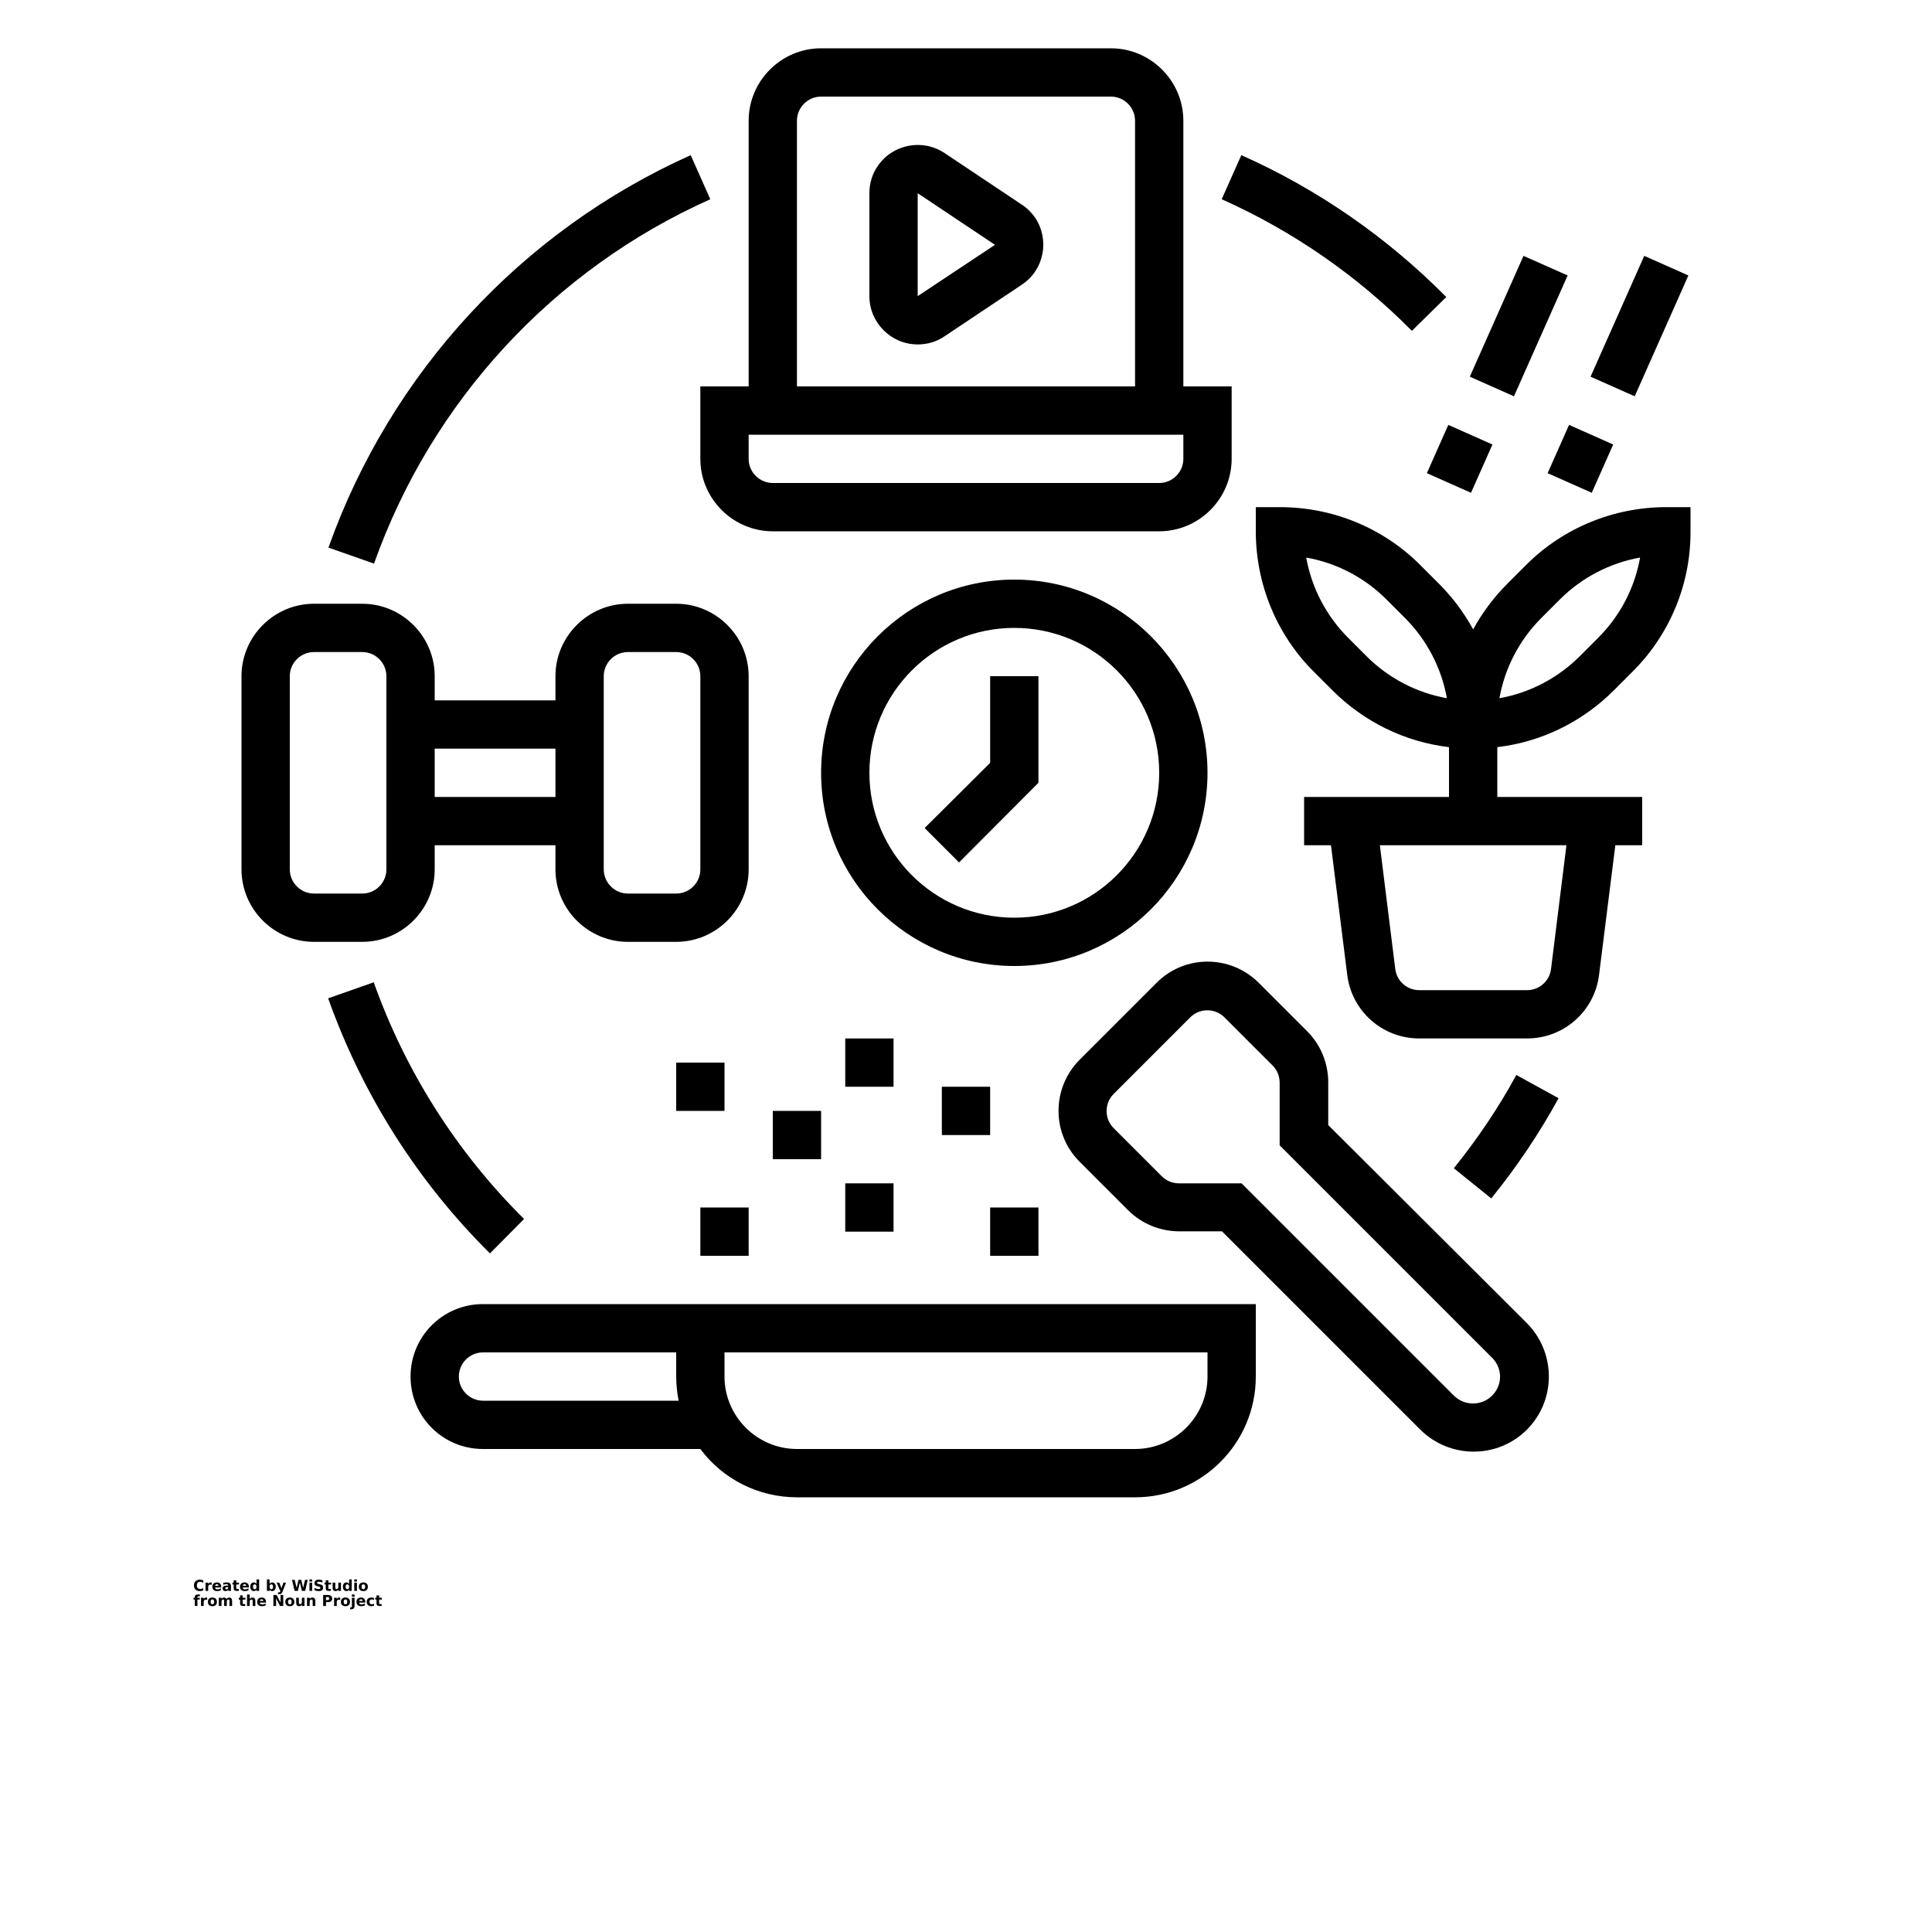 <?xml version="1.0" encoding="UTF-8"?>
<svg width="700pt" height="700pt" version="1.1" viewBox="0 0 700 700" xmlns="http://www.w3.org/2000/svg" xmlns:xlink="http://www.w3.org/1999/xlink">
 <defs>
  <symbol id="u" overflow="visible">
   <path d="m3.656-0.219c-0.188 0.094-0.387 0.168-0.594 0.219-0.199 0.051-0.406 0.078-0.625 0.078-0.668 0-1.199-0.18-1.594-0.547-0.387-0.375-0.578-0.879-0.578-1.516 0-0.645 0.191-1.148 0.578-1.516 0.395-0.375 0.926-0.562 1.594-0.562 0.219 0 0.426 0.027 0.625 0.078 0.207 0.055 0.406 0.125 0.594 0.219v0.828c-0.188-0.125-0.375-0.219-0.562-0.281-0.18-0.062-0.371-0.094-0.578-0.094-0.367 0-0.656 0.121-0.875 0.359-0.211 0.23-0.312 0.555-0.312 0.969 0 0.406 0.102 0.73 0.312 0.969 0.219 0.23 0.508 0.344 0.875 0.344 0.207 0 0.398-0.023 0.578-0.078 0.188-0.062 0.375-0.16 0.562-0.297z"/>
  </symbol>
  <symbol id="d" overflow="visible">
   <path d="m2.688-2.172c-0.086-0.039-0.168-0.07-0.25-0.094-0.086-0.02-0.168-0.031-0.25-0.031-0.25 0-0.445 0.086-0.578 0.25-0.125 0.156-0.188 0.383-0.188 0.672v1.375h-0.969v-2.984h0.969v0.484c0.113-0.195 0.25-0.336 0.406-0.422 0.164-0.094 0.359-0.141 0.578-0.141h0.109c0.039 0 0.094 0.008 0.156 0.016z"/>
  </symbol>
  <symbol id="b" overflow="visible">
   <path d="m3.438-1.5v0.266h-2.234c0.031 0.23 0.113 0.402 0.25 0.516 0.133 0.105 0.328 0.156 0.578 0.156 0.207 0 0.414-0.023 0.625-0.078 0.207-0.062 0.422-0.156 0.641-0.281v0.734c-0.219 0.094-0.445 0.164-0.672 0.203-0.23 0.039-0.453 0.062-0.672 0.062-0.543 0-0.965-0.133-1.266-0.406-0.305-0.281-0.453-0.672-0.453-1.172 0-0.477 0.145-0.859 0.438-1.141 0.301-0.281 0.707-0.422 1.219-0.422 0.469 0 0.844 0.141 1.125 0.422s0.422 0.664 0.422 1.141zm-0.969-0.328c0-0.176-0.059-0.316-0.172-0.422-0.105-0.113-0.242-0.172-0.406-0.172-0.188 0-0.34 0.055-0.453 0.156-0.117 0.105-0.188 0.25-0.219 0.438z"/>
  </symbol>
  <symbol id="k" overflow="visible">
   <path d="m1.797-1.344c-0.199 0-0.352 0.039-0.453 0.109-0.094 0.062-0.141 0.164-0.141 0.297 0 0.117 0.035 0.211 0.109 0.281 0.082 0.062 0.195 0.094 0.344 0.094 0.176 0 0.328-0.062 0.453-0.188s0.188-0.285 0.188-0.484v-0.109zm1.469-0.359v1.703h-0.969v-0.438c-0.125 0.18-0.273 0.309-0.438 0.391-0.156 0.082-0.352 0.125-0.578 0.125-0.312 0-0.57-0.086-0.766-0.266-0.188-0.188-0.281-0.422-0.281-0.703 0-0.352 0.117-0.613 0.359-0.781 0.238-0.164 0.617-0.25 1.141-0.25h0.562v-0.062c0-0.156-0.062-0.266-0.188-0.328-0.117-0.07-0.297-0.109-0.547-0.109-0.211 0-0.402 0.023-0.578 0.062-0.18 0.043-0.34 0.102-0.484 0.172v-0.719c0.195-0.051 0.398-0.086 0.609-0.109 0.207-0.031 0.414-0.047 0.625-0.047 0.539 0 0.93 0.109 1.172 0.328 0.238 0.211 0.359 0.555 0.359 1.031z"/>
  </symbol>
  <symbol id="a" overflow="visible">
   <path d="m1.5-3.844v0.859h0.984v0.672h-0.984v1.281c0 0.137 0.023 0.23 0.078 0.281 0.062 0.043 0.176 0.062 0.344 0.062h0.484v0.688h-0.812c-0.387 0-0.656-0.078-0.812-0.234s-0.234-0.422-0.234-0.797v-1.281h-0.469v-0.672h0.469v-0.859z"/>
  </symbol>
  <symbol id="e" overflow="visible">
   <path d="m2.5-2.547v-1.609h0.953v4.156h-0.953v-0.438c-0.137 0.18-0.281 0.309-0.438 0.391-0.156 0.082-0.34 0.125-0.547 0.125-0.375 0-0.684-0.145-0.922-0.438-0.23-0.289-0.344-0.672-0.344-1.141 0-0.457 0.113-0.832 0.344-1.125 0.238-0.289 0.547-0.438 0.922-0.438 0.195 0 0.375 0.043 0.531 0.125 0.164 0.086 0.316 0.215 0.453 0.391zm-0.641 1.938c0.207 0 0.363-0.07 0.469-0.219 0.113-0.156 0.172-0.379 0.172-0.672 0-0.281-0.059-0.492-0.172-0.641-0.105-0.156-0.262-0.234-0.469-0.234-0.199 0-0.355 0.078-0.469 0.234-0.105 0.148-0.156 0.359-0.156 0.641 0 0.293 0.051 0.516 0.156 0.672 0.113 0.148 0.27 0.219 0.469 0.219z"/>
  </symbol>
  <symbol id="j" overflow="visible">
   <path d="m2.047-0.609c0.207 0 0.363-0.07 0.469-0.219 0.113-0.156 0.172-0.379 0.172-0.672 0-0.281-0.059-0.492-0.172-0.641-0.105-0.156-0.262-0.234-0.469-0.234-0.199 0-0.355 0.078-0.469 0.234-0.105 0.148-0.156 0.359-0.156 0.641 0 0.293 0.051 0.516 0.156 0.672 0.113 0.148 0.27 0.219 0.469 0.219zm-0.625-1.938c0.125-0.176 0.266-0.305 0.422-0.391 0.164-0.082 0.352-0.125 0.562-0.125 0.363 0 0.664 0.148 0.906 0.438 0.238 0.293 0.359 0.668 0.359 1.125 0 0.469-0.121 0.852-0.359 1.141-0.242 0.293-0.543 0.438-0.906 0.438-0.211 0-0.398-0.043-0.562-0.125-0.156-0.082-0.297-0.211-0.422-0.391v0.438h-0.969v-4.156h0.969z"/>
  </symbol>
  <symbol id="i" overflow="visible">
   <path d="m0.062-2.984h0.953l0.812 2.016 0.688-2.016h0.953l-1.266 3.266c-0.125 0.332-0.273 0.566-0.438 0.703-0.168 0.133-0.391 0.203-0.672 0.203h-0.547v-0.641h0.297c0.164 0 0.285-0.027 0.359-0.078 0.07-0.055 0.129-0.141 0.172-0.266l0.031-0.094z"/>
  </symbol>
  <symbol id="h" overflow="visible">
   <path d="m0.156-3.984h0.984l0.703 2.891 0.672-2.891h1l0.672 2.891 0.703-2.891h0.969l-0.938 3.984h-1.188l-0.719-3.031-0.719 3.031h-1.188z"/>
  </symbol>
  <symbol id="g" overflow="visible">
   <path d="m0.453-2.984h0.969v2.984h-0.969zm0-1.172h0.969v0.781h-0.969z"/>
  </symbol>
  <symbol id="t" overflow="visible">
   <path d="m3.281-3.859v0.844c-0.219-0.102-0.434-0.176-0.641-0.219-0.211-0.051-0.406-0.078-0.594-0.078-0.25 0-0.434 0.039-0.547 0.109-0.117 0.062-0.172 0.168-0.172 0.312 0 0.105 0.035 0.188 0.109 0.25 0.082 0.055 0.227 0.102 0.438 0.141l0.438 0.094c0.445 0.094 0.758 0.23 0.938 0.406 0.188 0.18 0.281 0.438 0.281 0.781 0 0.438-0.133 0.766-0.391 0.984-0.262 0.211-0.656 0.312-1.188 0.312-0.25 0-0.508-0.027-0.766-0.078-0.25-0.039-0.508-0.109-0.766-0.203v-0.875c0.258 0.137 0.504 0.242 0.734 0.312 0.238 0.062 0.473 0.094 0.703 0.094 0.219 0 0.383-0.035 0.5-0.109 0.125-0.07 0.188-0.176 0.188-0.312 0-0.125-0.043-0.219-0.125-0.281-0.086-0.07-0.246-0.133-0.484-0.188l-0.391-0.094c-0.406-0.082-0.703-0.219-0.891-0.406-0.18-0.188-0.266-0.441-0.266-0.766 0-0.395 0.125-0.695 0.375-0.906 0.258-0.219 0.629-0.328 1.109-0.328 0.227 0 0.457 0.023 0.688 0.062 0.227 0.031 0.469 0.078 0.719 0.141z"/>
  </symbol>
  <symbol id="f" overflow="visible">
   <path d="m0.422-1.172v-1.812h0.969v0.297 0.609 0.484c0 0.242 0.004 0.418 0.016 0.531 0.008 0.105 0.031 0.18 0.062 0.219 0.039 0.062 0.094 0.117 0.156 0.156 0.062 0.031 0.133 0.047 0.219 0.047 0.195 0 0.352-0.078 0.469-0.234 0.113-0.156 0.172-0.367 0.172-0.641v-1.469h0.953v2.984h-0.953v-0.438c-0.148 0.18-0.305 0.309-0.469 0.391-0.156 0.082-0.336 0.125-0.531 0.125-0.344 0-0.609-0.102-0.797-0.312-0.18-0.219-0.266-0.531-0.266-0.938z"/>
  </symbol>
  <symbol id="c" overflow="visible">
   <path d="m1.875-2.375c-0.211 0-0.371 0.078-0.484 0.234-0.105 0.148-0.156 0.359-0.156 0.641 0 0.293 0.051 0.516 0.156 0.672 0.113 0.148 0.273 0.219 0.484 0.219 0.207 0 0.367-0.07 0.484-0.219 0.113-0.156 0.172-0.379 0.172-0.672 0-0.281-0.059-0.492-0.172-0.641-0.117-0.156-0.277-0.234-0.484-0.234zm0-0.688c0.52 0 0.922 0.141 1.203 0.422 0.289 0.273 0.438 0.652 0.438 1.141 0 0.5-0.148 0.891-0.438 1.172-0.281 0.273-0.684 0.406-1.203 0.406-0.512 0-0.914-0.133-1.203-0.406-0.293-0.281-0.438-0.672-0.438-1.172 0-0.488 0.145-0.867 0.438-1.141 0.289-0.281 0.691-0.422 1.203-0.422z"/>
  </symbol>
  <symbol id="s" overflow="visible">
   <path d="m2.422-4.156v0.625h-0.516c-0.137 0-0.234 0.027-0.297 0.078-0.055 0.055-0.078 0.137-0.078 0.25v0.219h0.828v0.672h-0.828v2.312h-0.953v-2.312h-0.469v-0.672h0.469v-0.219c0-0.32 0.086-0.562 0.266-0.719 0.188-0.156 0.473-0.234 0.859-0.234z"/>
  </symbol>
  <symbol id="r" overflow="visible">
   <path d="m3.234-2.5c0.113-0.176 0.254-0.312 0.422-0.406 0.164-0.102 0.352-0.156 0.562-0.156 0.332 0 0.586 0.109 0.766 0.328 0.188 0.211 0.281 0.512 0.281 0.906v1.828h-0.969v-1.562c0.008-0.02 0.016-0.039 0.016-0.062v-0.109c0-0.219-0.031-0.375-0.094-0.469s-0.164-0.141-0.297-0.141c-0.188 0-0.336 0.078-0.438 0.234-0.094 0.148-0.141 0.359-0.141 0.641v1.469h-0.969v-1.562c0-0.332-0.031-0.547-0.094-0.641-0.055-0.094-0.152-0.141-0.297-0.141-0.18 0-0.32 0.078-0.422 0.234-0.094 0.148-0.141 0.359-0.141 0.641v1.469h-0.969v-2.984h0.969v0.438c0.113-0.176 0.242-0.305 0.391-0.391 0.156-0.082 0.328-0.125 0.516-0.125 0.207 0 0.391 0.055 0.547 0.156 0.156 0.094 0.273 0.23 0.359 0.406z"/>
  </symbol>
  <symbol id="q" overflow="visible">
   <path d="m3.469-1.828v1.828h-0.969v-1.391c0-0.258-0.008-0.438-0.016-0.531-0.012-0.102-0.031-0.176-0.062-0.219-0.031-0.062-0.086-0.109-0.156-0.141-0.062-0.039-0.133-0.062-0.203-0.062-0.211 0-0.371 0.078-0.484 0.234-0.105 0.156-0.156 0.371-0.156 0.641v1.469h-0.969v-4.156h0.969v1.609c0.133-0.176 0.285-0.305 0.453-0.391 0.164-0.082 0.344-0.125 0.531-0.125 0.344 0 0.602 0.109 0.781 0.328 0.188 0.211 0.281 0.512 0.281 0.906z"/>
  </symbol>
  <symbol id="p" overflow="visible">
   <path d="m0.5-3.984h1.156l1.438 2.734v-2.734h0.984v3.984h-1.156l-1.438-2.734v2.734h-0.984z"/>
  </symbol>
  <symbol id="o" overflow="visible">
   <path d="m3.469-1.828v1.828h-0.969v-1.391c0-0.258-0.008-0.438-0.016-0.531-0.012-0.102-0.031-0.176-0.062-0.219-0.031-0.062-0.086-0.109-0.156-0.141-0.062-0.039-0.133-0.062-0.203-0.062-0.211 0-0.371 0.078-0.484 0.234-0.105 0.156-0.156 0.371-0.156 0.641v1.469h-0.969v-2.984h0.969v0.438c0.133-0.176 0.285-0.305 0.453-0.391 0.164-0.082 0.344-0.125 0.531-0.125 0.344 0 0.602 0.109 0.781 0.328 0.188 0.211 0.281 0.512 0.281 0.906z"/>
  </symbol>
  <symbol id="n" overflow="visible">
   <path d="m0.5-3.984h1.703c0.508 0 0.898 0.117 1.172 0.344 0.27 0.219 0.406 0.539 0.406 0.953 0 0.418-0.137 0.742-0.406 0.969-0.273 0.219-0.664 0.328-1.172 0.328h-0.672v1.391h-1.031zm1.031 0.75v1.109h0.562c0.195 0 0.348-0.047 0.453-0.141 0.113-0.102 0.172-0.242 0.172-0.422 0-0.176-0.059-0.312-0.172-0.406-0.105-0.094-0.258-0.141-0.453-0.141z"/>
  </symbol>
  <symbol id="m" overflow="visible">
   <path d="m0.453-2.984h0.969v2.938c0 0.395-0.102 0.695-0.297 0.906-0.188 0.219-0.465 0.328-0.828 0.328h-0.484v-0.641h0.172c0.176 0 0.297-0.043 0.359-0.125 0.07-0.074 0.109-0.23 0.109-0.469zm0-1.172h0.969v0.781h-0.969z"/>
  </symbol>
  <symbol id="l" overflow="visible">
   <path d="m2.875-2.891v0.766c-0.125-0.082-0.258-0.145-0.391-0.188-0.137-0.039-0.273-0.062-0.406-0.062-0.273 0-0.48 0.078-0.625 0.234-0.148 0.156-0.219 0.371-0.219 0.641 0 0.281 0.07 0.5 0.219 0.656 0.145 0.156 0.352 0.234 0.625 0.234 0.145 0 0.285-0.02 0.422-0.062 0.133-0.039 0.258-0.109 0.375-0.203v0.781c-0.148 0.062-0.297 0.102-0.453 0.125-0.156 0.031-0.312 0.047-0.469 0.047-0.543 0-0.965-0.133-1.266-0.406-0.305-0.281-0.453-0.672-0.453-1.172 0-0.488 0.148-0.867 0.453-1.141 0.301-0.281 0.723-0.422 1.266-0.422 0.156 0 0.312 0.016 0.469 0.047 0.156 0.023 0.305 0.062 0.453 0.125z"/>
  </symbol>
 </defs>
 <g>
  <path d="m524.02 107.62c-21.328-21.547-46.484-39.047-74.266-51.406l-7.109 15.969c25.703 11.484 49.109 27.672 68.906 47.688z"/>
  <path d="m257.36 72.188-7.109-15.969c-61.25 27.453-108.72 78.859-131.25 142.19l16.516 5.797c20.891-58.844 64.859-106.53 121.84-132.02z"/>
  <path d="m189.88 441.66c-24.391-24.172-42.984-53.484-54.469-85.75l-16.516 5.797c12.359 34.781 32.375 66.391 58.625 92.422z"/>
  <path d="m526.75 423.28 13.562 10.938c9.188-11.375 17.391-23.516 24.391-36.312l-15.312-8.422c-6.453 11.922-14.109 23.188-22.641 33.797z"/>
  <path d="m370.23 74.156-28-18.703c-8.094-5.359-18.922-3.172-24.281 4.812-1.969 2.844-2.953 6.234-2.953 9.734v37.297c0 9.625 7.875 17.5 17.5 17.5 3.5 0 6.891-0.984 9.734-2.953l28-18.703c8.094-5.359 10.172-16.188 4.812-24.281-1.312-1.859-2.953-3.5-4.812-4.703zm-37.734 33.141v-37.297l28 18.703z"/>
  <path d="m437.5 280c0-38.609-31.391-70-70-70s-70 31.391-70 70 31.391 70 70 70 70-31.391 70-70zm-70 52.5c-28.984 0-52.5-23.516-52.5-52.5s23.516-52.5 52.5-52.5 52.5 23.516 52.5 52.5-23.516 52.5-52.5 52.5z"/>
  <path d="m358.75 276.39-23.734 23.625 12.469 12.469 28.766-28.875v-38.609h-17.5z"/>
  <path d="m157.5 315v-8.75h43.75v8.75c0 14.438 11.812 26.25 26.25 26.25h17.5c14.438 0 26.25-11.812 26.25-26.25v-70c0-14.438-11.812-26.25-26.25-26.25h-17.5c-14.438 0-26.25 11.812-26.25 26.25v8.75h-43.75v-8.75c0-14.438-11.812-26.25-26.25-26.25h-17.5c-14.438 0-26.25 11.812-26.25 26.25v70c0 14.438 11.812 26.25 26.25 26.25h17.5c14.438 0 26.25-11.812 26.25-26.25zm61.25-70c0-4.812 3.938-8.75 8.75-8.75h17.5c4.812 0 8.75 3.938 8.75 8.75v70c0 4.812-3.938 8.75-8.75 8.75h-17.5c-4.812 0-8.75-3.938-8.75-8.75zm-61.25 26.25h43.75v17.5h-43.75zm-52.5 43.75v-70c0-4.812 3.938-8.75 8.75-8.75h17.5c4.812 0 8.75 3.938 8.75 8.75v70c0 4.812-3.938 8.75-8.75 8.75h-17.5c-4.812 0-8.75-3.938-8.75-8.75z"/>
  <path d="m175 472.5c-14.547 0-26.25 11.703-26.25 26.25s11.703 26.25 26.25 26.25h78.75c8.203 11.047 21.219 17.5 35 17.5h122.5c24.172 0 43.75-19.578 43.75-43.75v-26.25zm0 35c-4.812 0-8.75-3.938-8.75-8.75s3.938-8.75 8.75-8.75h70v8.75c0 2.953 0.328 5.906 0.875 8.75zm262.5-8.75c0 14.438-11.812 26.25-26.25 26.25h-122.5c-14.438 0-26.25-11.812-26.25-26.25v-8.75h175z"/>
  <path d="m341.25 393.75h17.5v17.5h-17.5z"/>
  <path d="m245 385h17.5v17.5h-17.5z"/>
  <path d="m253.75 437.5h17.5v17.5h-17.5z"/>
  <path d="m280 402.5h17.5v17.5h-17.5z"/>
  <path d="m306.25 428.75h17.5v17.5h-17.5z"/>
  <path d="m306.25 376.25h17.5v17.5h-17.5z"/>
  <path d="m358.75 437.5h17.5v17.5h-17.5z"/>
  <path d="m542.5 270.7c15.969-1.859 30.844-9.188 42.219-20.562l6.672-6.672c13.562-13.453 21.219-31.828 21.109-50.969v-8.75h-8.75c-19.141 0-37.516 7.547-50.969 21.109l-6.672 6.672c-4.922 4.922-9.078 10.5-12.359 16.516-3.281-6.016-7.438-11.594-12.359-16.516l-6.672-6.672c-13.453-13.562-31.828-21.109-50.969-21.109h-8.75v8.75c0 19.141 7.547 37.516 21.109 50.969l6.672 6.672c11.375 11.375 26.25 18.703 42.219 20.562v18.047h-52.5v17.5h9.734l5.906 47.031c1.641 13.125 12.797 22.969 26.031 22.969h39.156c13.234 0 24.391-9.844 26.031-22.969l5.906-47.031h9.734v-17.5h-52.5zm15.969-46.812 6.672-6.672c7.875-7.875 18.047-13.234 29.094-15.203-1.969 11.047-7.219 21.109-15.203 29.094l-6.672 6.672c-7.875 7.875-18.047 13.234-29.094 15.203 1.969-11.047 7.328-21.219 15.203-29.094zm-63.328 13.891-6.672-6.672c-7.875-7.875-13.234-18.047-15.203-29.094 11.047 1.969 21.109 7.219 29.094 15.203l6.672 6.672c7.875 7.875 13.234 18.047 15.203 29.094-11.047-1.969-21.219-7.328-29.094-15.203zm72.406 68.469-5.578 44.844c-0.547 4.375-4.266 7.656-8.641 7.656h-39.156c-4.375 0-8.094-3.281-8.641-7.656l-5.578-44.844z"/>
  <path d="m532.54 136.48 19.453-43.777 15.992 7.106-19.453 43.777z"/>
  <path d="m516.98 171.44 7.773-17.492 15.992 7.106-7.773 17.492z"/>
  <path d="m253.75 166.25c0 14.438 11.812 26.25 26.25 26.25h140c14.438 0 26.25-11.812 26.25-26.25v-26.25h-17.5v-96.25c0-14.438-11.812-26.25-26.25-26.25h-105c-14.438 0-26.25 11.812-26.25 26.25v96.25h-17.5zm35-122.5c0-4.812 3.938-8.75 8.75-8.75h105c4.812 0 8.75 3.938 8.75 8.75v96.25h-122.5zm-17.5 113.75h157.5v8.75c0 4.812-3.938 8.75-8.75 8.75h-140c-4.812 0-8.75-3.938-8.75-8.75z"/>
  <path d="m481.25 407.64v-15.422c0-7-2.734-13.672-7.656-18.594l-17.5-17.5c-10.281-10.281-26.906-10.281-37.078 0l-27.781 27.781c-10.281 10.281-10.281 26.906 0 37.078l17.5 17.5c4.922 4.922 11.594 7.656 18.594 7.656h15.422l71.859 71.859c10.719 10.609 28 10.609 38.609 0s10.609-27.891 0-38.609zm59.391 98c-3.828 3.828-10.062 3.828-13.891 0l-76.891-76.891h-22.641c-2.297 0-4.594-0.875-6.234-2.516l-17.5-17.5c-3.391-3.391-3.391-8.969 0-12.359l27.781-27.781c3.391-3.391 8.969-3.391 12.359 0l17.5 17.5c1.641 1.641 2.516 3.828 2.516 6.234v22.641l76.891 76.891c3.938 3.828 3.938 9.953 0.109 13.781z"/>
  <path d="m576.29 136.48 19.453-43.777 15.992 7.106-19.453 43.777z"/>
  <path d="m560.73 171.44 7.773-17.492 15.992 7.106-7.773 17.492z"/>
  <use x="70" y="576.406" xlink:href="#u"/>
  <use x="74.012" y="576.406" xlink:href="#d"/>
  <use x="76.711" y="576.406" xlink:href="#b"/>
  <use x="80.418" y="576.406" xlink:href="#k"/>
  <use x="84.109" y="576.406" xlink:href="#a"/>
  <use x="86.723" y="576.406" xlink:href="#b"/>
  <use x="90.434" y="576.406" xlink:href="#e"/>
  <use x="96.25" y="576.406" xlink:href="#j"/>
  <use x="100.168" y="576.406" xlink:href="#i"/>
  <use x="105.637" y="576.406" xlink:href="#h"/>
  <use x="111.668" y="576.406" xlink:href="#g"/>
  <use x="113.543" y="576.406" xlink:href="#t"/>
  <use x="117.48" y="576.406" xlink:href="#a"/>
  <use x="120.094" y="576.406" xlink:href="#f"/>
  <use x="123.988" y="576.406" xlink:href="#e"/>
  <use x="127.902" y="576.406" xlink:href="#g"/>
  <use x="129.777" y="576.406" xlink:href="#c"/>
  <use x="70" y="581.875" xlink:href="#s"/>
  <use x="72.379" y="581.875" xlink:href="#d"/>
  <use x="75.078" y="581.875" xlink:href="#c"/>
  <use x="78.832" y="581.875" xlink:href="#r"/>
  <use x="86.438" y="581.875" xlink:href="#a"/>
  <use x="89.051" y="581.875" xlink:href="#q"/>
  <use x="92.941" y="581.875" xlink:href="#b"/>
  <use x="98.555" y="581.875" xlink:href="#p"/>
  <use x="103.133" y="581.875" xlink:href="#c"/>
  <use x="106.891" y="581.875" xlink:href="#f"/>
  <use x="110.785" y="581.875" xlink:href="#o"/>
  <use x="116.582" y="581.875" xlink:href="#n"/>
  <use x="120.59" y="581.875" xlink:href="#d"/>
  <use x="123.285" y="581.875" xlink:href="#c"/>
  <use x="127.043" y="581.875" xlink:href="#m"/>
  <use x="128.918" y="581.875" xlink:href="#b"/>
  <use x="132.625" y="581.875" xlink:href="#l"/>
  <use x="135.867" y="581.875" xlink:href="#a"/>
 </g>
</svg>
